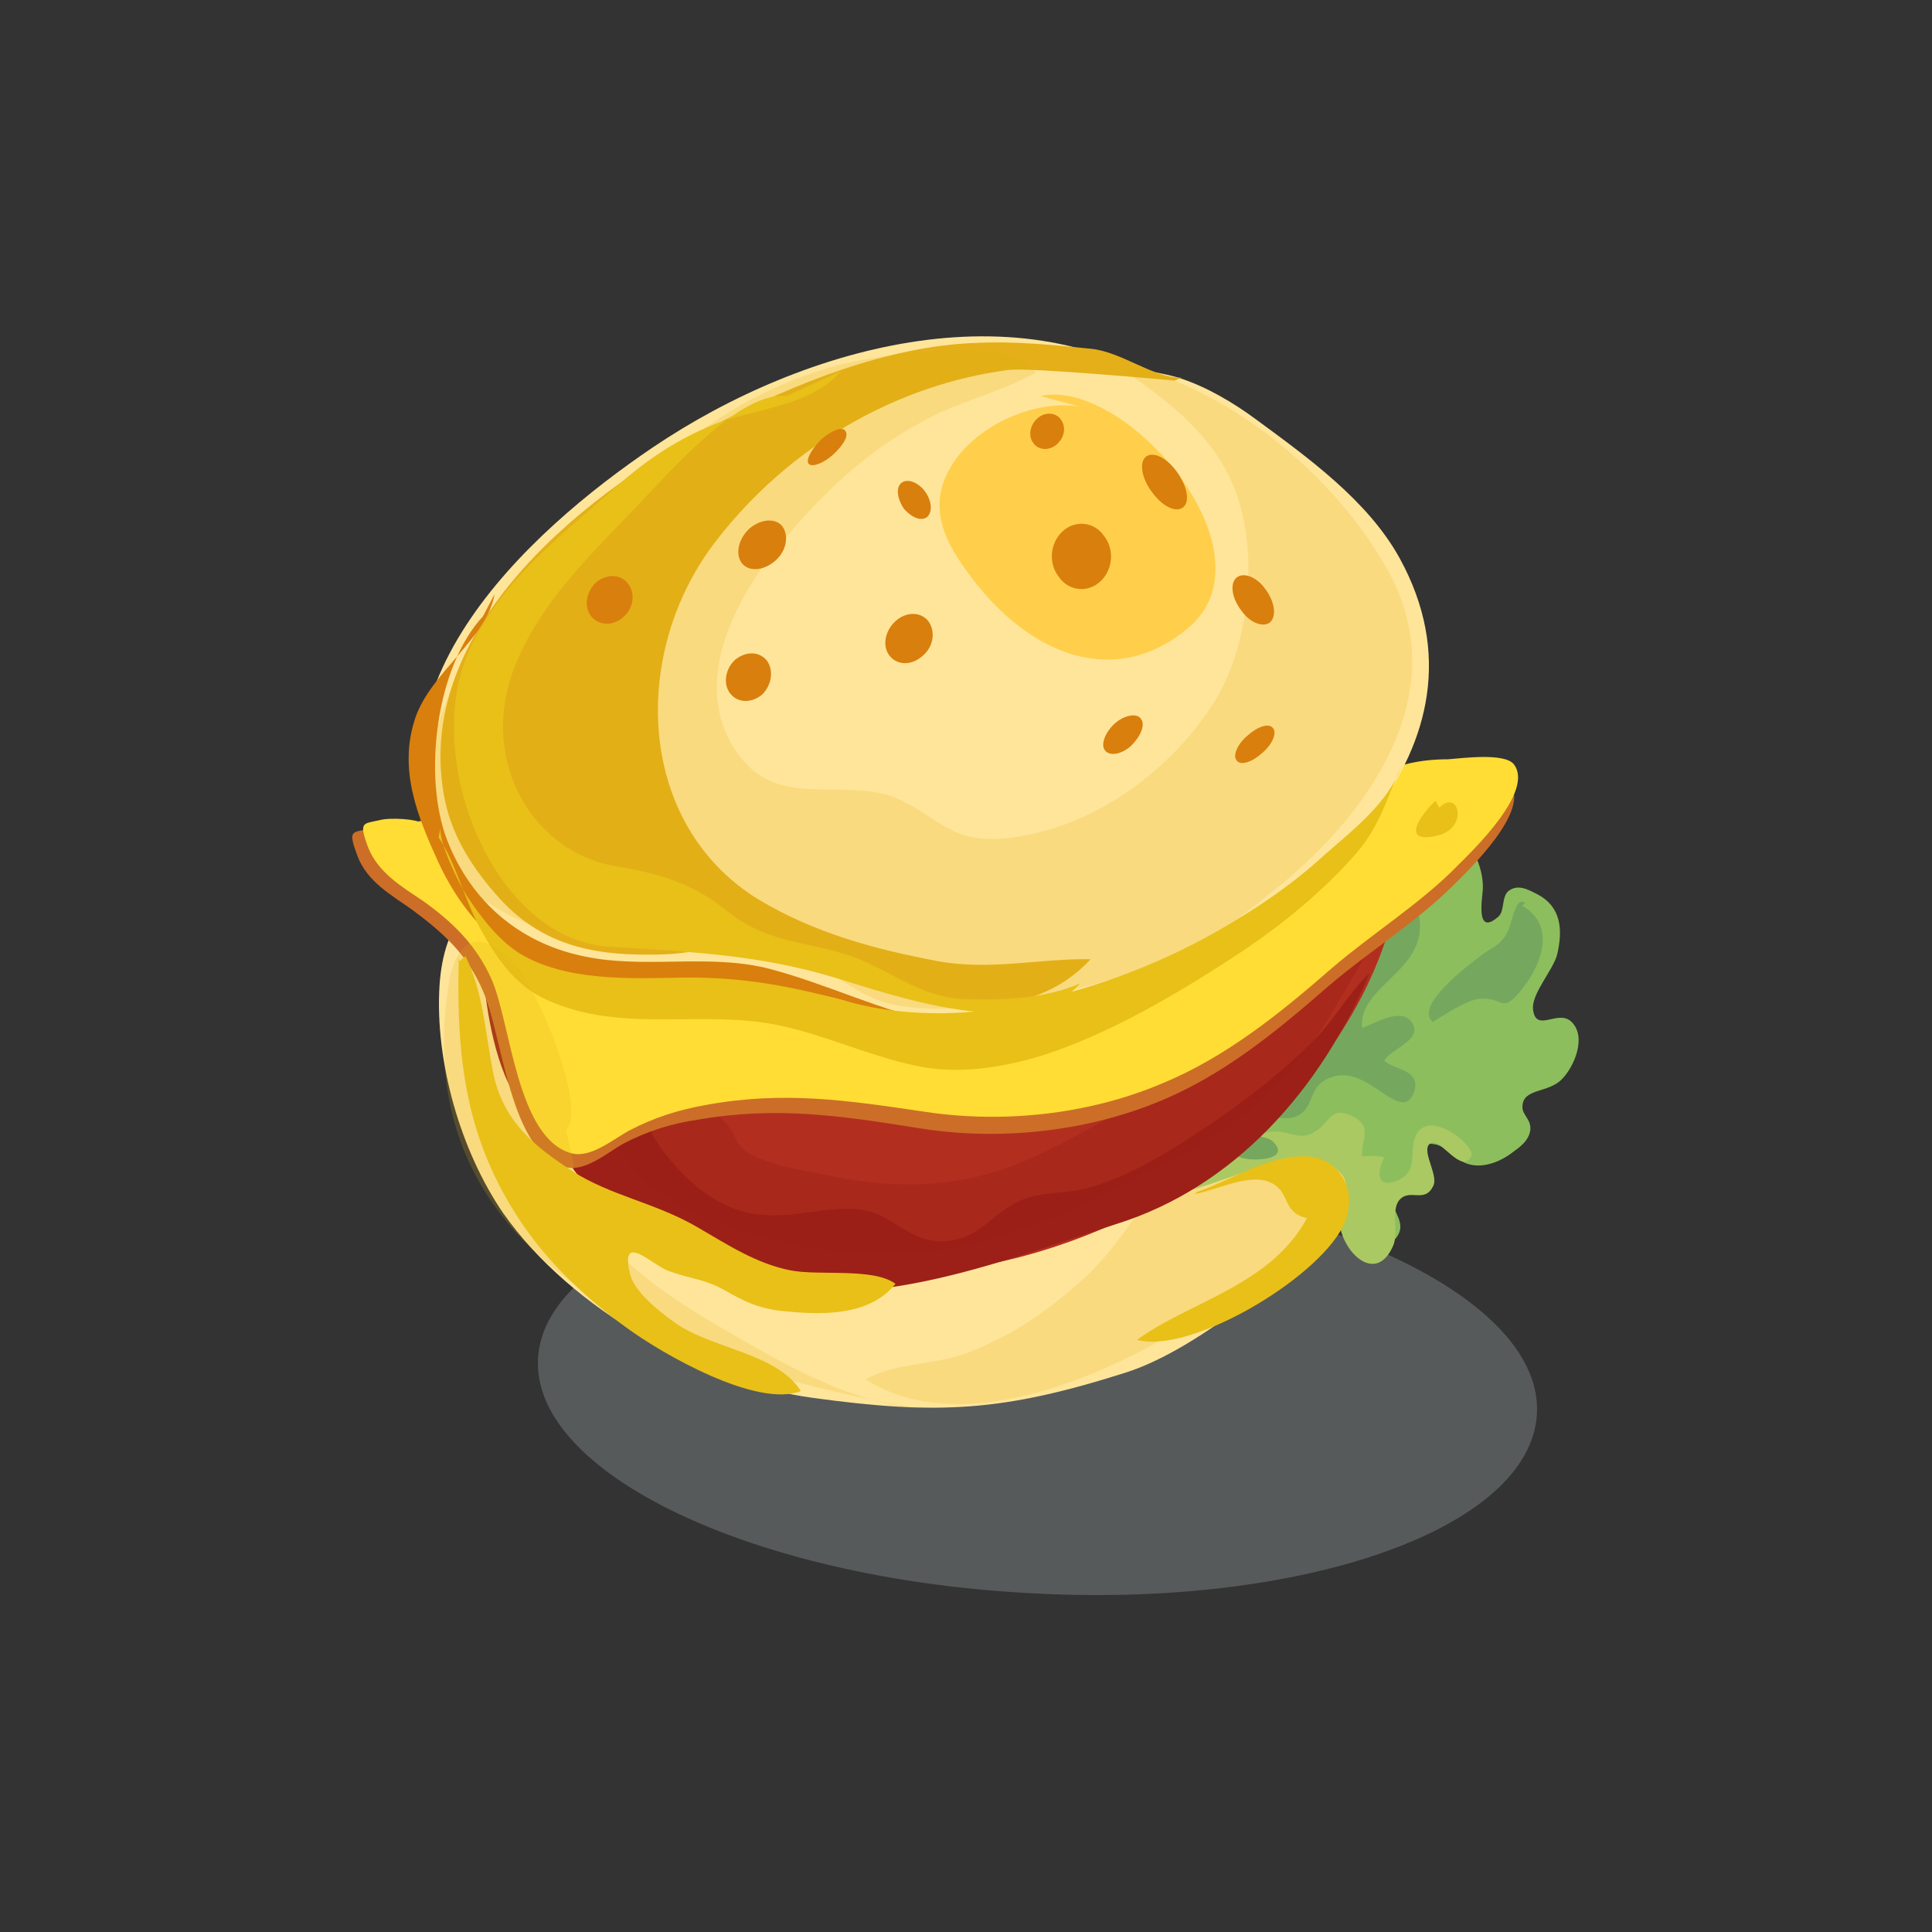 <?xml version="1.0" encoding="utf-8"?>
<!-- Generator: Adobe Illustrator 25.0.0, SVG Export Plug-In . SVG Version: 6.00 Build 0)  -->
<svg version="1.1" id="Layer_1" xmlns="http://www.w3.org/2000/svg" xmlns:xlink="http://www.w3.org/1999/xlink" x="0px" y="0px"
	 viewBox="0 0 200 200" style="enable-background:new 0 0 200 200;" xml:space="preserve">
<rect x="0" y="0" width="200" height="200" fill="#333333" stroke="none"/>
<style type="text/css">
	.st0{opacity:0.3;fill:#ABB4B9;enable-background:new    ;}
	.st1{fill:#FFE59A;}
	.st2{fill:#E8C018;}
	.st3{opacity:0.2;fill:#E4AF18;enable-background:new    ;}
	.st4{fill:#8DBE5D;}
	.st5{fill:#AAC962;}
	.st6{fill:#75A85E;}
	.st7{fill:#538057;}
	.st8{fill:#B22F1F;}
	.st9{fill:#9C2018;}
	.st10{opacity:0.4;fill:#9C2018;enable-background:new    ;}
	.st11{fill:#CC6E28;}
	.st12{fill:#FFDD35;}
	.st13{fill:#E4AF18;}
	.st14{fill:#FFCF4B;}
	.st15{fill:#D97F0D;}
	.st16{fill:#D9BA98;}
	.st17{fill:#F2DDC7;}
	.st18{fill:#FEEDDA;}
	.st19{fill:#FDF4DC;}
	.st20{fill:#E7D3BD;}
	.st21{fill:#D14216;}
	.st22{opacity:0.6;fill:url(#SVGID_1_);enable-background:new    ;}
	.st23{fill:#FFFFFF;}
</style>
<g>
	<path class="st0" d="M159.1,146.4c0.7-11.8-21.9-22.7-50.5-24.3c-28.5-1.6-52.2,6.7-52.9,18.5c-0.7,11.8,21.9,22.7,50.5,24.3
		C134.7,166.6,158.4,158.3,159.1,146.4z"/>
	<g>
		<path class="st1" d="M151.8,109.9c-1.1,6.2-7.2,11.3-11.3,15.2c-6.2,5.7-16.1,14.5-24,17c-12.6,4-19.3,4.4-32.4,2.6
			c-11.1-1.5-24.9-9-32-19.1c-4.4-6.4-7.1-15.7-6.6-23.6c0.9-13.4,12.7-11.8,23-12.7c11.6-1,23.4-2.9,34.8-5.1
			c7.7-1.5,16.3-3.6,24.2-2.3c7.1,1.1,15.4,6.3,19.6,12.7c2.1,3.2,4.6,12,3.4,15.6c-0.5-0.3-0.4-0.7-0.6-1.2L151.8,109.9z"/>
		<path class="st2" d="M64.3,106.8c-4.8-1.8-7.7,6.7-2.5,6.8c1.9,0,4.3-0.7,4.6-3.1c0.2-1.5-1-4.1-2.6-3.6L64.3,106.8z"/>
		<path class="st2" d="M75.7,104.3c-1.5-1.4-4.4-1.3-4.5,1.3c-0.1,2.7,4.4,6.1,6.7,5.4c3.8-1.2,0.1-6.9-2.5-7.1L75.7,104.3z"/>
		<path class="st2" d="M124,104.8c-1.8-0.7-6.6,0-7.9,1.8c-1.7,2.4,1,3.4,3.4,3.3c1.9-0.1,8-4.6,4-5L124,104.8z"/>
		<path class="st2" d="M41.5,87.4c-0.7,1.5,1.4,3.5,2.1,1.9c0.7-1.3-1.7-2.7-2.3-1.8L41.5,87.4z"/>
		<path class="st3" d="M131.6,115.6c-3.8,1.9-8.3,3.4-11.2,6.7c-3.1,3.5-4.9,7.2-8.6,10.4c-3.7,3.3-7.3,5.7-11.8,7.4
			c-3.3,1.2-7.5,1-10.4,2.7c11.1,7,28.5-1.9,38-8.8c5.1-3.7,10.8-8.2,13.2-14.6c2.8-7.4-3.2-11.3-8.4-5.5L131.6,115.6z"/>
		<g>
			<g>
				<path class="st4" d="M113.6,121.5c1.1,2.6,4.9,2,7,1.5c4.3-1.2,7.8-3.9,12.3-4.1c1.9-0.1,7.4-0.8,7.5,2.4
					c0.1,2.1-2.7,3.2-1.4,5.9c0.9,1.8,3.9,2.7,5.4,1.1c1.5-1.7-0.5-2.9-0.2-4.3c0.5-1.9,2.5-0.4,3.5-1.5c1.3-1.3-0.4-2.7-0.3-4.1
					c2.3-0.1,2.1,0.8,3.9,1.8c1.7,1,3.9,0.2,5.4-1c0.7-0.5,1.5-1.1,1.7-2.1c0.2-1.2-0.8-1.6-0.8-2.5c0-2,2.7-1.4,4.1-2.9
					c1.2-1.2,2.6-4.3,1-5.9c-1.4-1.4-3.7,1.2-4-1.3c-0.2-1.6,2.1-4.1,2.5-5.7c0.6-2.6,0.4-4.9-2-6.2c-1-0.5-2-1.1-3-0.4
					c-0.8,0.6-0.4,2.1-1.1,2.7c-2.3,2-1.7-1.6-1.6-2.8c0.2-3.9-3.8-9.4-8-7.8c-5.1,1.9-2.2,10.3-4.5,14.4c-2,3.7-5.6,7-9.4,8.6
					c-1.8,0.7-3.7,0.9-5.1,2.4c-1.4,1.5-2.2,3.6-3.7,5.1c-2.5,2.6-6.1,6-9.6,6.8c0.2-0.1,0.5-0.2,0.7-0.3L113.6,121.5z"/>
				<path class="st5" d="M113.8,121.5c4.3,5.7,13.6-0.5,19.2-1.3c1.6-0.3,3.9-0.3,5.3,0.8c1.8,1.4,0.8,2.8,0.4,4.5
					c-0.6,3.2,3.5,8,5.5,3.5c0.6-1.3-0.2-3.6,0.6-4.7c1.1-1.4,2.7,0.4,3.6-1.6c0.5-1.2-1.5-3.9-0.2-4.4c1-0.4,3.1,3.3,4.1,1.4
					c0.6-1.1-5.3-5.8-6-1.2c-0.2,1.4,0.2,2.9-1.6,3.7c-2.2,0.9-2.2-0.8-1.4-2.4c-0.8-0.2-1.6-0.1-2.3-0.1c-0.1-1.9,1.2-3.1-1.1-4.2
					c-2.2-1-2.2,0.7-3.7,1.6c-1.7,1.2-2.9-0.3-4.9,0.1c-1.7,0.4-2.9,1.4-4.5,2c-0.7,0.2-4.5,1-4.9,0.1c-0.4-1.1,2.7-2.3,2-4.2
					c-1.2-3.6-5.5,2.3-6.9,3.2c-0.8,0.6-3.1,1.3-3.5,2.4c-0.6,1.6,1.3,2.4,2.7,1.9L113.8,121.5z"/>
				<path class="st6" d="M121.9,117.1c0.9-2.6,3.9-7.2,6.5-8.2c3.7-1.4,7.1-1.8,10-4.9c2.5-2.6,4.8-6.3,5-10.1
					c0.2-3.2-1.2-7.7,3.3-8.1c1.4-0.1,3.5,0.6,2.9,2.6c-5.3-1.5-2.6,4.7-2.6,7.5c0,4.8-6.4,6.4-6,10.5c1.1-0.3,4.1-2.3,5.2-0.5
					c1.1,1.8-2.3,2.7-2.9,3.9c1.1,1,3.8,0.9,3.1,3.2c-0.7,2.1-2.4,0.7-3.6-0.1c-1.7-1.1-3.2-2.1-5.2-1.3c-2,0.8-1.6,2.6-2.8,3.6
					c-1.3,1.1-2.7,0.1-4.2,0.8c-3.7,1.8,0.2,1.3,1.1,2.1c2.1,2-1.9,2.1-3,1.8c-1.8-0.5-2.2-1.6-4-0.8c-1.1,0.5-4.5,3.8-5.8,2.1
					c-1.3-1.7,2.7-2.9,3.2-3.9L121.9,117.1z"/>
			</g>
			<path class="st6" d="M157.9,93.5c-1-0.9-1.4,2.1-1.8,2.9c-0.7,1.5-1.8,1.7-2.9,2.6c-1.3,1-6.8,5.1-4.9,6.8
				c1.2-0.7,3.5-2.3,4.9-2.4c2.5-0.2,2.2,1.6,4.2-0.8c2.3-2.8,3.8-7-0.1-9c-0.3,0.2-0.1,0.3-0.3,0.6L157.9,93.5z"/>
			<path class="st7" d="M129.6,107.3c0.4,2.9-4.1,7.8-6.5,9.4c-2.9,2.1-7.9,1.7-10.2,4.6c2.8,3.4,5.9,1.6,8.2-1.1
				c1.5-1.8,2.5-1.5,4.3-2.4c1.6-0.8,1.9-2.4,2.7-3.9c1.5-2.6,1.9-1.8,4.2-1.8c2.1,0,3.6-1.2,4.7-3c1-1.8,1.4-3.5-1-2.8
				c-1.6,0.4-2.4,1.5-4.1,1.5c-0.4,0-2.7-0.3-2.4-0.2L129.6,107.3z"/>
		</g>
		<g>
			<path class="st8" d="M105.7,130.1c-25.8,6.7-50.1-4.9-54.4-26c-4.3-21.1,13.2-43.7,39-50.4c25.8-6.7,50.1,4.9,54.4,26
				C148.9,100.8,131.4,123.3,105.7,130.1z"/>
			<path class="st9" d="M83.8,56.6c-2.5-1.8-8.2,2.7-10.5,4.2c-4.3,2.7-7.9,6.1-11.5,9.6c-2.9,2.9-4.9,5.9-6.9,9.4
				c-1.2,2.1-4.3,4.4-4.8,6.8c-0.4,1.7,0.8,2.3,0.8,3.7c0,1.6-1,2.7-1.3,4.2c-0.6,2.3,0.3,4.8,0.5,7.1c0.4,4,1.5,10.3,4.3,13.2
				c1.9,2,3,2.9,4.5,5.5c1.6,2.8,2.9,2.7,5.3,4.3c2.4,1.6,3.8,3,6.8,3.7c2.8,0.7,3.6,2.5,6.2,3.6c5.9,2.5,12.5,2,18.7,0.7
				c6.7-1.4,13.2-3.8,19.7-5.9c12.1-3.8,21.1-13.8,26.2-26c-2.2,2.1-3.7,4.9-5.9,7.1c-3.1,3.1-6.6,5.8-10.2,8.3
				c-4.3,2.9-9.8,6.5-14.8,7.2c-2.2,0.3-4.1,0.2-6.1,1.4c-1.8,1-3.3,2.9-5.4,3.5c-3.7,1-5.3-0.8-8.1-2.3c-3.3-1.7-7.4-0.1-10.9-0.1
				c-3.2,0.1-5.9-1-8.3-3c-1.9-1.6-4.9-4.8-5.4-7.6c-0.2-1.2,0.5-1.7,0.1-2.9c-0.5-1.3-2.4-2.6-3.4-3.5c-1.8-1.7-3.2-3-4.3-5.3
				c-1.7-3.4,0.7-4.4,0.2-7.7c-0.4-2.9-2.1-4.7-1.9-7.9c0.2-2.5,0.8-5.6,2-7.9c2.6-5.1,8-10.6,12.3-14.1c2.5-2,5-3.6,7.6-5.3
				c1.6-1,5.1-2.8,5.9-4.2L83.8,56.6z"/>
			<path class="st10" d="M142.9,90.9c-0.7,2.6-1.4,5.1-3.2,7.2c-2.4,2.8-5.6,3.1-8.5,5c-2.3,1.5-3.3,4-5.2,5.9
				c-2.3,2.3-4.3,3.5-7.1,4.7c-5.3,2.4-10,5.7-15.6,7.5c-5.9,1.9-12,1.7-17.9,0.4c-2.5-0.5-5.5-0.9-7.8-2.2c-1.6-0.9-1.4-2-2.3-3
				c-2.1-2.5-5.1-2.4-7.4-4.3c-2-1.6-4.3-4.5-5.7-6.5c-1.5-2.2-4.4-6.4-4.8-9c-0.2-1.5,0.5-3.3,0.5-4.9c0.1-1.8,0-3.2,0.3-5
				c0.4-2.2,3.3-6.8,2-8.6c-6.5,5.2-10.1,18.5-7.4,26.5c1.7,5.1,5,7.1,8.1,10.6c2.9,3.2,4.6,6.7,8.5,9c8,4.9,20.7,6.7,30,4.9
				c8-1.6,14.6-5.4,21.8-8.9c6.8-3.3,13.2-9.1,17-15.9c1.4-2.4,3-4.8,4-7.4c1-2.3,0.8-5.1,1.7-7.3L142.9,90.9z"/>
		</g>
		<path class="st11" d="M42.6,86.2c-0.4-0.4-3.2-0.6-4.4-0.4c-1.8,0.4-2.2,0.1-1.2,2.8c1,2.7,3.6,4.1,5.7,5.6
			c3.1,2.3,5.7,4.6,7.3,8.4c2.1,4.7,2.7,16.7,8.5,18.2c2,0.6,4.4-1.5,6-2.4c2.5-1.3,5-2.1,7.8-2.5c8.1-1.4,14.8-0.4,22.9,0.9
			c8.1,1.3,17,0.4,24.6-2.7c6.7-2.7,12.2-7.2,17.7-12c4.2-3.6,9.2-6.7,13-10.5c1.5-1.5,8-7.7,5.8-10.5c-1-1.3-5.5-0.6-6.9-0.6
			c-2.7,0-5.4,0.5-7.9,1.8c-7.7,4.3-15.6,7.6-24.1,10c-18.5,5.2-39,7.8-57.6,0.7c-5.9-2.3-11.4-4-16.8-6.7c-0.8-0.4-0.3-0.4-1-0.4
			L42.6,86.2z"/>
		<path class="st12" d="M43.6,85.2c-0.4-0.4-3.2-0.6-4.3-0.3c-1.7,0.4-2.2,0.1-1.2,2.8c1,2.6,3.5,4.1,5.6,5.5
			c3.1,2.2,5.6,4.6,7.2,8.2c2,4.6,2.6,16.5,8.3,18c2,0.5,4.3-1.5,6-2.4c2.5-1.3,5-2.1,7.8-2.6c8.1-1.5,14.7-0.5,22.8,0.7
			c8,1.2,16.8,0.3,24.4-2.9c6.6-2.7,12.2-7.2,17.7-12c4.2-3.6,9.2-6.7,13-10.6c1.5-1.5,8-7.7,5.8-10.5c-1-1.2-5.4-0.6-6.8-0.5
			c-2.7,0-5.4,0.5-7.8,1.9c-7.7,4.3-15.5,7.7-24,10.2c-18.5,5.3-38.8,8.1-57.2,1.2c-5.8-2.2-11.2-3.8-16.6-6.5
			c-0.7-0.4-0.3-0.4-1-0.4L43.6,85.2z"/>
		<g>
			<g>
				<path class="st1" d="M123.2,41.7c-16.5-12.6-39.9-6-55.6,4.6c-12.9,8.7-31.6,25.7-21,43.8c4,6.8,7.3,9.6,14.7,10.4
					c6,0.6,12.4,0.1,18.3,1.1c6.7,1.1,12.2,4.9,19.2,5c7.1,0.1,15.4-2.3,21.8-5.4c14.6-7.1,35.1-23.7,24.3-43.4
					c-3.3-6-9.6-10.5-14.9-14.4c-2.3-1.7-5-3.3-7.7-4.2c-2.2-0.8-7.7-1.2-8.5-2.6L123.2,41.7z"/>
				<path class="st13" d="M122.3,39.1c-3,0-6.2-2.7-9.4-3c-4-0.4-7.9-0.8-11.9-0.6c-9,0.3-18.8,4.2-26.8,8.4
					c-12.7,6.5-31.2,20.6-28.3,38.1c0.7,4.4,3,7.9,5.9,11.1c4.7,5.1,10.4,5.9,16.8,5.7c3.5-0.1,7.1-1.3,10.6-0.7
					c3.4,0.6,6.5,2.7,9.8,3.8c7.8,2.5,17.6,4.2,23.9-2.6c-5.3-0.1-10.3,1.2-15.8,0.2c-6.4-1.2-12.8-2.9-18.6-6.4
					c-12.7-7.8-13.3-25.7-4.3-37.2c7.5-9.7,18.6-16.1,30.2-17.6c2.1-0.3,17.2,1.1,17.2,1.1L122.3,39.1z"/>
				<path class="st3" d="M116.4,38.4c4.5,3.1,9.2,6.6,11.4,12.2c2.6,6.5,1.5,16.2-2,21.9c-3.9,6.3-10.5,11.5-17.3,13.4
					c-2.8,0.8-6.1,1.4-8.9,0.5c-2.8-1-5.1-3.5-8.1-4.2c-6-1.4-12,1.6-15.9-5.4c-3.7-6.8,0.7-15,4.8-20c4.3-5.3,8.9-9.8,14.8-13
					c3.8-2.2,8.2-3.1,12-5.2c-2.1-3.9-13.8-2-17.1-1.5c-6.1,1-12.3,3.7-17.4,7.4c-10.6,7.9-22.2,15.8-27,29.5
					c-1.6,4.4-3,9.3-0.8,13.7c1.9,3.8,6.6,6.7,10.2,8.1c4.3,1.6,8.8,1.9,13.3,2.2c4.4,0.3,9.7-1,13.9,0.7c3.5,1.4,6.3,4.5,10.2,5.3
					c4.5,0.9,10.9,0.2,15.3-0.8c4.8-1,9.6-2.4,14.2-4.4c4.1-1.8,7.2-4.5,10.7-7.3c9.2-7.6,17.9-19.9,11-32.4
					c-5.5-9.9-16-18.4-26.3-21.1L116.4,38.4z"/>
				<path class="st14" d="M111.8,42.1c-4.5-0.8-10.5,1.8-13.1,5.8c-3.2,4.8-0.5,8.9,2.5,12.7c5.9,7.3,14.3,10.6,21.7,4.5
					c9.5-7.8-6.4-26.1-15.2-24.1L111.8,42.1z"/>
				<path class="st15" d="M80.2,58.1c-1.2,1-2.7,1.1-3.4,0.2c-0.7-0.9-0.4-2.5,0.8-3.6c1.2-1,2.7-1.1,3.4-0.2
					C81.7,55.5,81.4,57.1,80.2,58.1z"/>
				<path class="st15" d="M96,53.5c-0.6,0.5-1.6,0.1-2.4-0.8c-0.7-1-0.9-2.2-0.3-2.7c0.6-0.5,1.7-0.1,2.4,0.8
					C96.4,51.7,96.6,52.9,96,53.5z"/>
				<path class="st15" d="M113.9,60.2c-1.3,1.2-3.3,1-4.3-0.5c-1.1-1.4-0.9-3.5,0.4-4.7c1.3-1.2,3.3-1,4.3,0.5
					C115.4,56.9,115.2,59,113.9,60.2z"/>
				<path class="st15" d="M95.5,67.9c-1.1,1-2.6,1-3.4,0c-0.8-1-0.5-2.6,0.6-3.6c1.1-1,2.6-1,3.4,0C96.9,65.4,96.6,67,95.5,67.9z"/>
				<path class="st15" d="M78.9,71.9c-1.1,0.9-2.5,0.9-3.3-0.1c-0.8-1-0.5-2.6,0.5-3.5c1.1-0.9,2.5-0.9,3.3,0.1
					C80.1,69.4,79.9,70.9,78.9,71.9z"/>
				<path class="st15" d="M86.2,47.1C85.2,48,84,48.4,83.7,48c-0.3-0.4,0.3-1.5,1.3-2.5c1-0.9,2.2-1.4,2.5-0.9
					C87.9,45.1,87.3,46.1,86.2,47.1z"/>
				<path class="st15" d="M64.5,63.9c-1,0.9-2.5,0.9-3.3-0.1c-0.8-1-0.5-2.6,0.5-3.5c1.1-0.9,2.5-0.9,3.3,0.1
					C65.8,61.4,65.6,63,64.5,63.9z"/>
				<path class="st15" d="M131.5,64.4c-0.7,0.6-2.1,0.1-3-1.2c-1-1.3-1.2-2.8-0.5-3.4c0.7-0.6,2.1-0.1,3,1.2
					C131.9,62.2,132.2,63.7,131.5,64.4z"/>
				<path class="st15" d="M122.5,52.5c-0.7,0.6-2.1,0-3.2-1.5c-1.1-1.4-1.4-3.1-0.7-3.7s2.1,0,3.2,1.5
					C122.9,50.3,123.2,51.9,122.5,52.5z"/>
				<path class="st15" d="M109.4,46c-0.8,0.7-1.9,0.6-2.4-0.1c-0.6-0.7-0.4-1.9,0.4-2.6c0.8-0.7,1.9-0.6,2.4,0.1
					C110.4,44.2,110.2,45.3,109.4,46z"/>
				<path class="st15" d="M117.1,77.2c-1,0.9-2.2,1.1-2.7,0.5c-0.5-0.6,0-1.9,1-2.8c1-0.9,2.3-1.1,2.7-0.5
					C118.6,75,118.1,76.2,117.1,77.2z"/>
				<path class="st15" d="M130.6,78c-1,0.9-2.2,1.3-2.6,0.7c-0.4-0.5,0.1-1.7,1.2-2.6c1-0.9,2.2-1.3,2.6-0.7
					C132.2,75.9,131.7,77.1,130.6,78z"/>
			</g>
			<path class="st15" d="M50,63.8c-4.8,5.1-6.3,16.5-3.7,23.2c2.5,6.4,7.5,10.5,13.7,11.9c6.4,1.5,12.9-0.2,19.3,1.3
				c6.3,1.6,12.1,4.6,18.5,5.8c2.4,0.4,4.5,0.4,6.8-0.2c-3.7,0-7.8,0.3-11.5-0.5c-3.1-0.7-5.7-2-8.9-2.4c-5.2-0.7-10.4-0.8-15.6-0.8
				c-5.1,0-10.6,0.2-15-2.9c-3.6-2.6-6.2-5.6-8.2-9.9c-2.2-4.8-4.2-9.7-2.4-15c1.6-4.7,7.4-8.2,8.2-12.8L50,63.8z"/>
		</g>
		<path class="st2" d="M148.6,82.9c-1.7,1.6-3.6,4.5,0.2,3.6c3.3-0.8,2.2-4.9,0.2-2.9L148.6,82.9z"/>
		<path class="st2" d="M45.4,86.7c1.7,2.4,2.7,6.5,4.3,9.4c1.7,3.1,3.7,6,6.9,7.4c7.9,3.6,16.2,0.9,24.3,2.7c4.6,1,9.1,3.1,13.8,4.1
			c4.4,1,9.2,0.2,13.4-1.1c6.7-2.2,13.2-6,19.1-9.8c4.5-2.9,9-6.4,12.7-10.5c2.8-3,3.5-5.8,5.1-9.5c-1.2,3.7-5.3,6.8-8,9.2
			c-3.4,3.1-7,5.5-11,7.8c-6.7,3.8-13.6,6.2-20.9,7.7c-5.4,1.1-11.6,1.1-16.9-0.3c-6.2-1.7-11.3-2.7-17.7-2.6
			c-5.3,0.1-11.9,0.4-16.7-2.5c-2.1-1.3-4-3.7-5.5-6c-0.9-1.4-2.9-5.6-2.7-7L45.4,86.7z"/>
		<path class="st3" d="M59.3,120.1c0.5,8.5,9.8,14.1,15.8,17.6c6.2,3.6,12.8,7.4,19.8,8.1c-21.3-3.8-53.1-13.2-48.5-43.6
			c0.7-4.8,3-6.4,6.7-2.6c2.6,2.7,7.7,15.1,5.5,17.4L59.3,120.1z"/>
		<path class="st2" d="M123.7,123.6c2.3-0.4,5.8-2.3,8-1.1c1.9,1,1,3,3.6,3.6c-3.8,7-12.1,8.6-17.6,12.6c5.5,1.5,18.5-6.2,21.3-11.7
			c1.8-3.6-0.3-7.2-3.8-7.3c-4-0.1-7.8,2.5-11.3,3.7L123.7,123.6z"/>
		<path class="st2" d="M47.5,99c-0.3,10.6,0.7,19,6.5,27.6c2.9,4.3,6.8,7.9,10.8,10.8c3.8,2.8,13.6,8.4,18.1,6.6
			c-2.5-4-9.5-4.4-13.2-7.2c-1.4-1-4.1-3.1-4.5-5c-1-4.4,2.3-0.8,4.1-0.2c2.2,0.8,3.6,0.8,5.6,1.9c2.1,1.2,3.5,1.9,5.9,2.2
			c3.9,0.4,9.1,0.7,11.9-2.8c-2.3-1.7-7.9-0.8-10.9-1.4c-3.5-0.7-6.4-2.6-9.5-4.4c-4.4-2.6-9.1-3.3-13.1-5.9
			c-3.8-2.5-7.2-5.1-8.2-10.4c-0.8-4.2-1-8.1-2.8-11.8c-0.3,0.2-0.5,0.4-0.8,0.6L47.5,99z"/>
		<path class="st2" d="M81.4,41c-4.8-0.5-11.8,7.6-15,10.9c-4.9,5.2-10.7,10.5-13.3,17.6c-3.4,9.3,2,18.8,10.8,20.2
			c4.2,0.7,7.7,1.7,11.1,4.4c4.3,3.5,7.7,3.2,12.6,4.7c4.3,1.4,7.3,4.3,11.9,4.6c3.8,0.2,8.8,0,12.3-1.6c-5.2,6.3-19.4,1.2-25.4-0.6
			c-7.9-2.4-15.4-2.7-23.4-3.2c-11.9-0.8-19.1-19.1-14.7-30c2.9-7.2,9.2-12.1,14.8-17c3.3-3,6.4-5.2,10.4-6.9
			c4.5-1.9,10.1-1.8,13.6-5.7L81.4,41z"/>
	</g>
</g>
<path class="st16" d="M-49.3,84.9c0-9.3-20.3-16.8-45.4-16.8s-45.4,7.5-45.4,16.8s20.3,44.4,45.4,44.4S-49.3,94.2-49.3,84.9z"/>
<path class="st17" d="M-49.3,84.5c0-9-20.3-16.3-45.4-16.3s-45.4,7.3-45.4,16.3s20.3,43.2,45.4,43.2S-49.3,93.5-49.3,84.5z"/>
<path class="st18" d="M-135,78.1c-2.8,3.7-4,7.7-3,11.4c2.4,9,23.9,39.6,39,35.5s18.2-41.3,15.8-50.3c-0.5-1.7-1.4-3.2-2.6-4.6
	c-3.2-0.3-6.5-0.4-9.9-0.4C-112.5,69.8-127.1,73.1-135,78.1z"/>
<ellipse class="st19" cx="-94.7" cy="84.9" rx="45.4" ry="16.8"/>
<path class="st20" d="M-94.7,99.1c-23.1,0-42.6-6.7-42.6-14.7s19.5-14.7,42.6-14.7s42.6,6.7,42.6,14.7
	C-52.1,92.4-71.6,99.1-94.7,99.1z"/>
<path class="st21" d="M-94.7,99.1c16.9,0,31.9-3.6,38.7-8.7c-1.4-6.8-18.6-12.5-38.7-12.5s-37.3,5.6-38.7,12.5
	C-126.6,95.5-111.6,99.1-94.7,99.1z"/>
<linearGradient id="SVGID_1_" gradientUnits="userSpaceOnUse" x1="-105.714" y1="122.018" x2="-73.379" y2="85.941" gradientTransform="matrix(1 0 0 -1 0 200)">
	<stop  offset="0" style="stop-color:#FFFFFF"/>
	<stop  offset="1" style="stop-color:#020203"/>
</linearGradient>
<path class="st22" d="M-127.1,93.8c7.9,3.2,19.6,5.3,32.4,5.3c15.5,0,29.3-3,36.8-7.4c-5-6.1-18.5-10.6-33.9-10.6
	C-109,81.1-123.8,86.7-127.1,93.8z"/>
<path class="st23" d="M-133.4,92.1c-0.4,1.1,4.1,3.5,10,5.3c5.9,1.8,10.9,2.4,11.2,1.3c0.3-1.1-4.8-1.5-10.6-3.3
	C-128.6,93.6-133,91-133.4,92.1z"/>
<path class="st23" d="M-122.2,105.1c-1.6-2.3-3.3-3.8-4-3.3c-0.7,0.4,0,2.7,1.6,5c1.6,2.3,3.3,3.8,4,3.3
	C-119.9,109.7-120.7,107.4-122.2,105.1z"/>
<path class="st23" d="M-117.2,112.8c-0.9-0.8-1.9-1-2.3-0.6c-0.3,0.4,0.1,1.3,1.1,2.1c0.9,0.8,1.9,1,2.3,0.6
	C-115.9,114.4-116.3,113.5-117.2,112.8z"/>
</svg>
